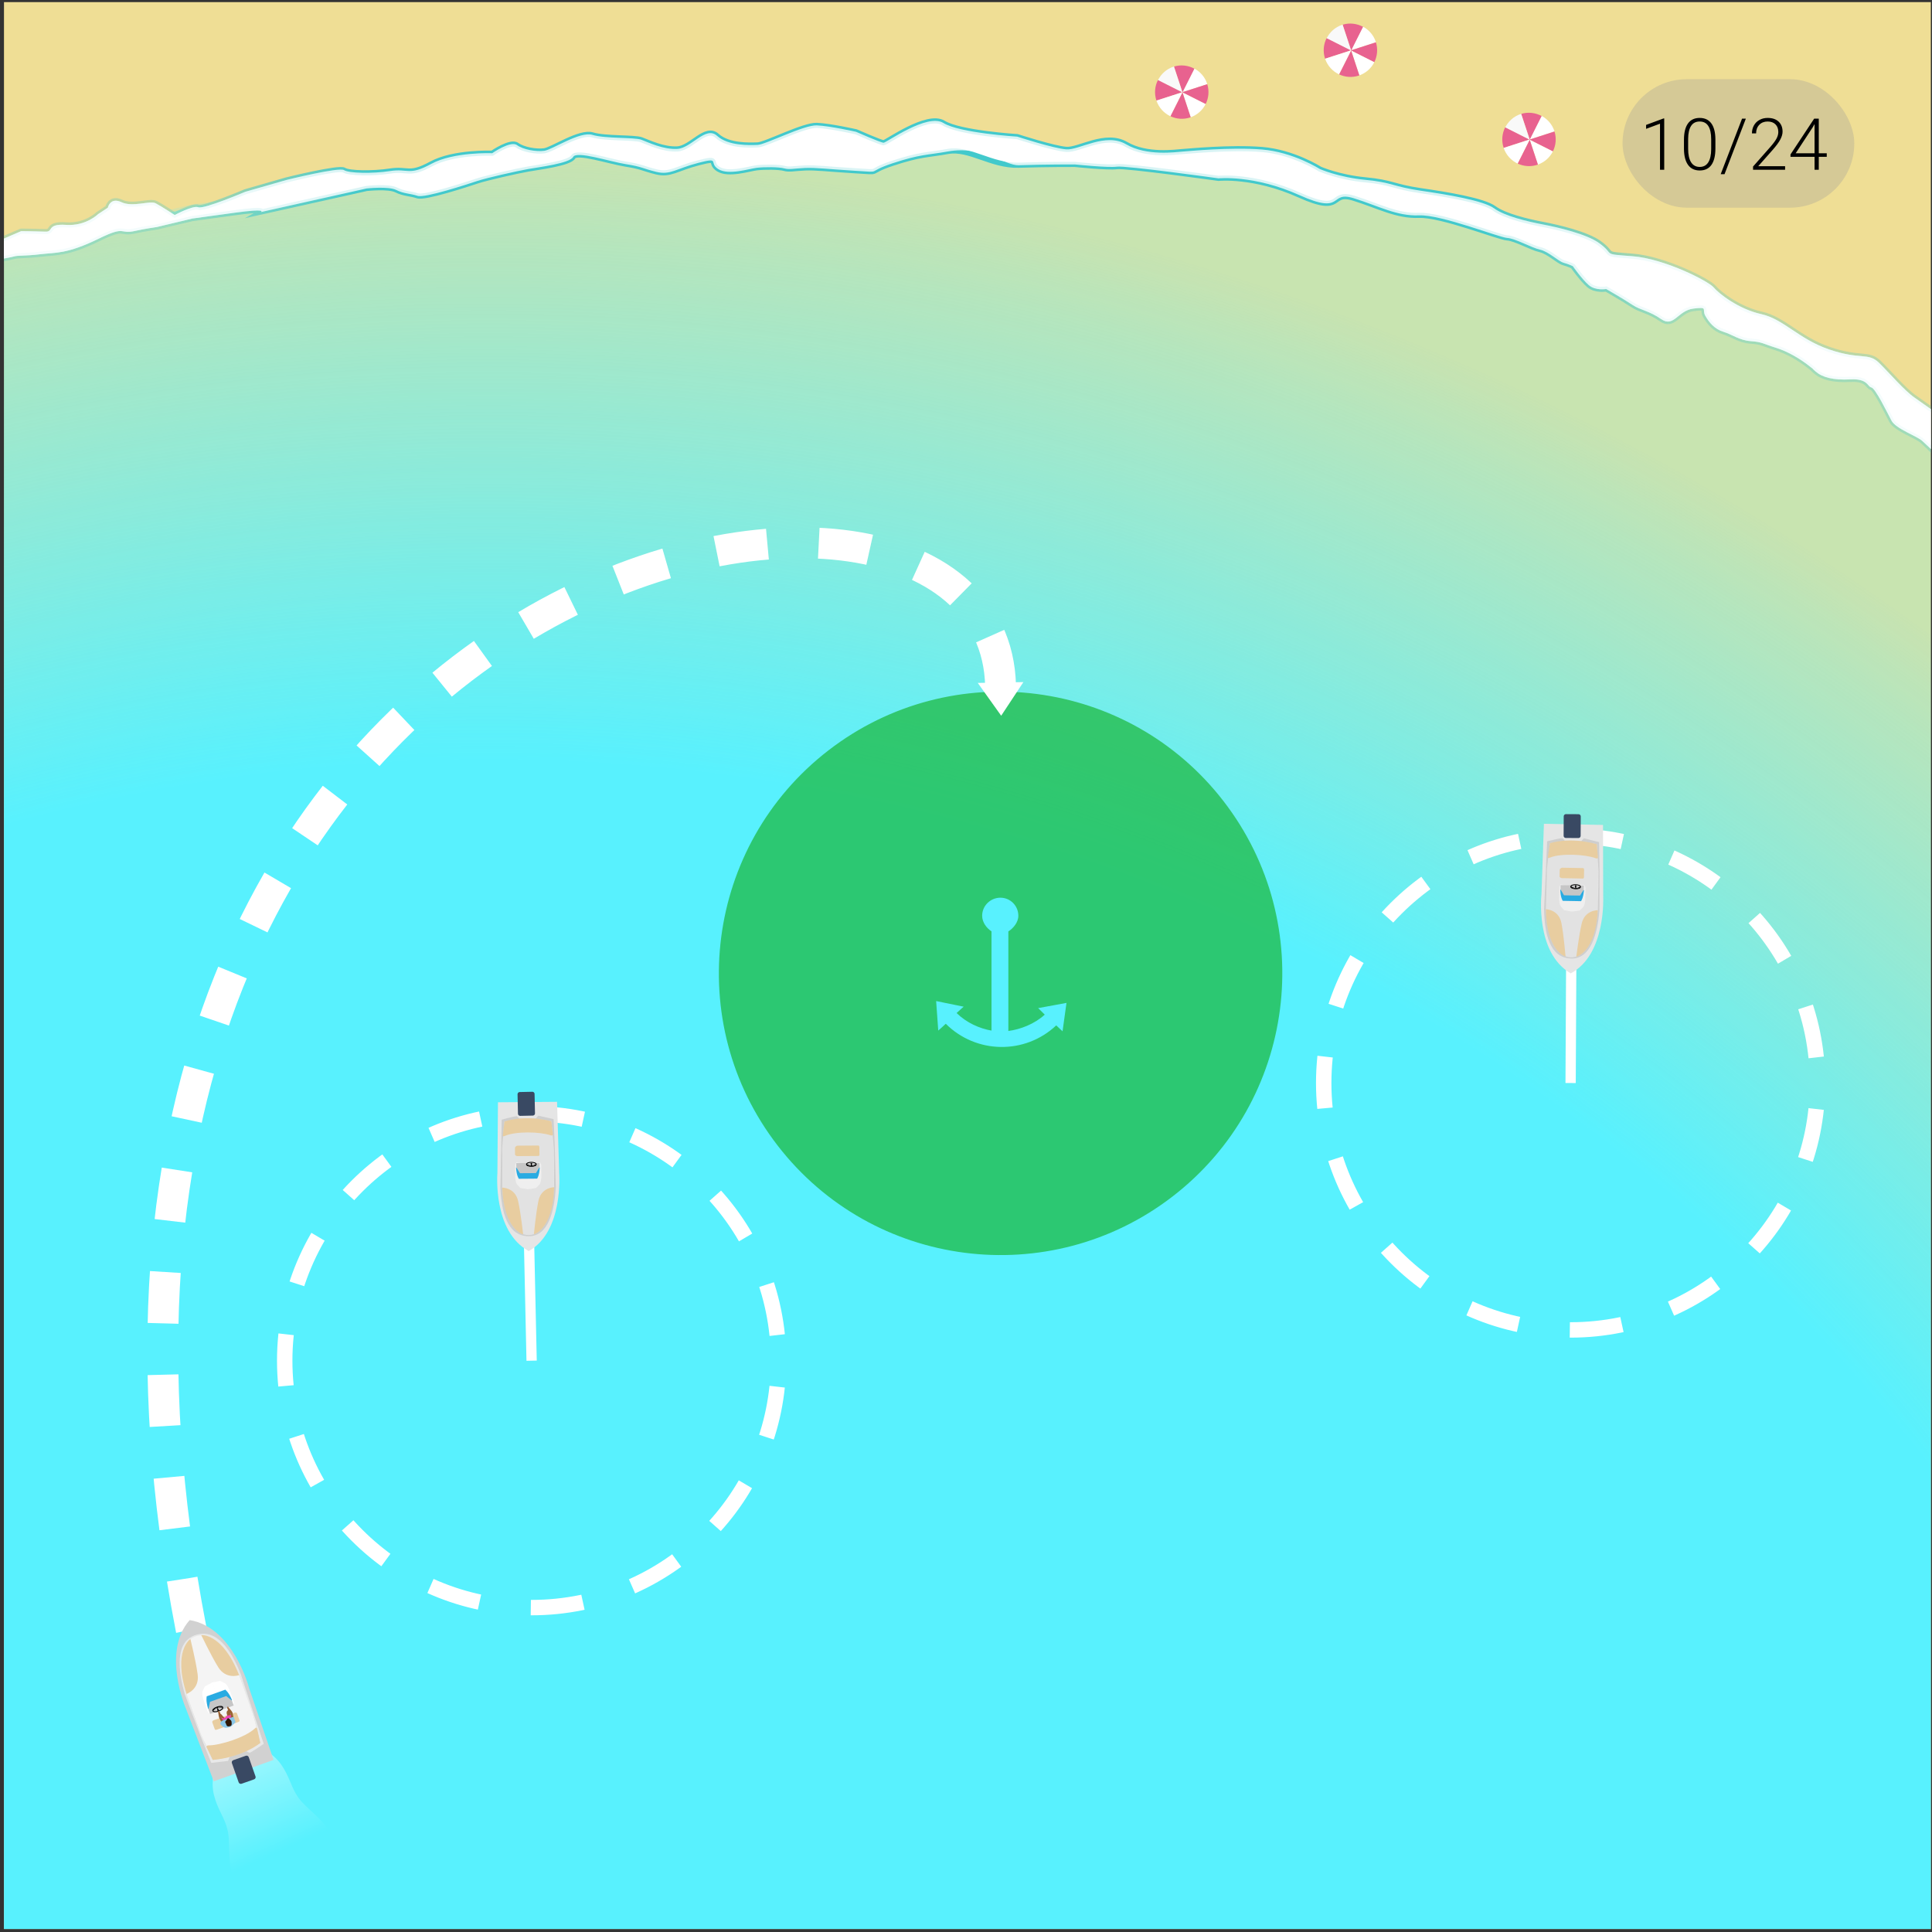 <svg width="376" height="376" viewBox="0 0 376 376" fill="none" xmlns="http://www.w3.org/2000/svg">
<rect x="0" y="0" width="376" height="376" fill="#333333" stroke="none"/>
<g clip-path="url(#clip0)">
<path d="M-23.535 395.826C-16.134 393.384 384.147 417.634 446.116 397.187L419.367 -13.065L-11.899 -7.587L-23.535 395.826Z" fill="#EFDE95"/>
<path d="M378.362 88.776C377.156 86.071 375.087 84.557 374.149 83.611C373.208 82.666 368.972 81.239 368.127 79.635C367.284 78.03 364.973 73.309 364.204 73.166C363.434 73.022 363.533 71.42 360.14 71.598C356.748 71.777 354.675 71.205 353.358 70.07C352.042 68.935 353.736 70.26 352.042 68.935C350.349 67.611 347.99 66.168 345.545 65.417C343.101 64.666 342.987 64.321 340.736 64.157C338.485 63.993 337.175 62.878 335.43 62.344C333.685 61.81 332.636 60.533 331.894 59.235C331.152 57.938 332.557 57.443 329.545 57.824C326.532 58.206 325.758 61.568 323.317 59.879C320.877 58.19 319.298 58.162 317.688 57.085C316.077 56.008 312.592 54.008 312.592 54.008C312.592 54.008 310.52 54.389 309.205 53.253C307.887 52.118 306.106 49.568 306.106 49.568C306.106 49.568 305.354 49.189 304.317 48.903C303.282 48.616 301.402 46.726 299.706 46.344C298.012 45.962 294.908 44.161 293.306 44.062C291.703 43.963 280.502 39.5 276.165 39.675C271.829 39.85 268.348 37.86 263.451 36.337C258.555 34.815 261.744 39.726 252.897 35.74C244.049 31.755 237.151 32.474 237.151 32.474C237.151 32.474 219.072 29.953 217.377 30.198C215.682 30.443 209.181 29.763 209.181 29.763C209.181 29.763 203.527 29.746 198.249 29.918C192.968 30.091 188.645 26.496 184.494 27.238C180.344 27.979 179.15 27.746 173.71 29.541C168.271 31.335 172.04 31.347 166.434 31C160.827 30.652 158.848 30.364 156.68 30.452C154.512 30.54 153.662 30.819 152.627 30.533C151.591 30.248 148.764 30.239 147.255 30.423C145.747 30.607 141.784 31.914 139.809 30.683C137.833 29.452 140.287 28.328 135.948 29.446C131.609 30.564 130.465 31.883 127.738 31.214C125.012 30.544 125.043 30.22 121.825 29.712C118.607 29.205 112.219 27.059 111.547 28.309C110.877 29.558 104.842 30.294 102.767 30.665C100.692 31.035 94.845 32.337 92.864 32.991C90.882 33.645 82.674 36.352 81.262 35.878C79.85 35.402 78.624 35.492 77.118 34.734C75.612 33.976 71.342 34.443 71.342 34.443L68.347 35.117L50.79 39.026C50.79 39.026 52.113 38.276 45.568 39.18C39.024 40.085 37.436 40.295 37.436 40.295L30.529 41.945C30.529 41.945 27.977 42.313 26.379 42.685C23.1 43.447 24.653 41.55 19.239 44.201C12.988 47.262 10.821 46.878 7.804 47.246C4.786 47.614 3.468 47.422 2.618 47.701C1.769 47.981 -4.794 48.815 -6.156 50.596C-7.518 52.378 -14.795 52.349 -14.795 52.349L-23.052 55.985L-24.83 389.63L383.256 393.058V88.868C380.505 91.038 379.283 90.842 378.362 88.776Z" fill="url(#paint0_radial)" stroke="url(#paint1_radial)" stroke-miterlimit="10"/>
<path d="M378.215 81.053C376.299 80.116 374.64 78.78 372.609 77.381C370.578 75.982 367.731 72.586 365.655 70.573C363.577 68.561 362.037 70.07 356.026 68.021C350.014 65.972 347.168 62.109 342.766 61.13C338.363 60.152 334.553 57.168 333.522 55.94C332.488 54.711 323.946 50.336 317.706 49.859C311.464 49.383 314.501 49.661 311.21 47.294C308.791 45.555 303.302 44.254 300.287 43.68C297.273 43.105 292.847 42.055 290.777 40.541C288.709 39.027 281.738 37.874 276.462 37.104C271.186 36.334 270.906 35.485 265.723 34.998C260.541 34.511 256.871 32.898 256.871 32.898C256.871 32.898 251.696 29.583 245.572 29.093C239.447 28.604 231.245 29.427 230.058 29.504C228.873 29.581 223.173 30.432 219.158 28.078C215.144 25.724 210.011 29.252 207.525 29.068C205.037 28.885 197.983 26.591 197.983 26.591C197.983 26.591 186.769 25.898 183.61 23.935C180.451 21.971 172.506 27.778 171.965 27.777C171.424 27.776 166.599 25.648 166.599 25.648C166.599 25.648 161.513 24.501 158.969 24.399C156.424 24.296 148.995 28.143 147.451 28.199C145.906 28.255 141.767 28.437 139.553 26.431C137.338 24.423 134.571 28.814 131.832 28.978C129.092 29.142 126.159 27.692 124.817 27.194C123.474 26.695 117.772 27.007 115.307 26.252C112.841 25.496 107.493 29.144 105.914 29.351C104.335 29.558 101.837 29.126 100.6 28.23C99.363 27.334 95.788 29.818 95.788 29.818C95.788 29.818 88.323 29.505 83.921 31.9C79.519 34.293 79.489 32.734 75.905 33.288C72.543 33.809 67.893 33.735 66.948 33.105C66.002 32.476 55.752 35.02 55.752 35.02L47.734 37.324C47.734 37.324 39.693 40.748 38.61 40.335C37.527 39.921 34.009 41.853 34.009 41.853C34.009 41.853 31.398 40.128 30.277 39.556C29.157 38.984 25.836 40.394 23.637 39.349C21.437 38.303 20.982 40.426 20.982 40.426L19.084 41.68C19.084 41.68 16.72 44.029 12.867 43.766C9.014 43.502 10.457 45.153 8.865 45.085C7.273 45.017 4.123 44.985 4.123 44.985C4.123 44.985 0.268 46.626 -2.186 47.749C-4.64 48.873 -4.204 50.441 -6.438 49.146C-8.672 47.851 -7.766 48.001 -9.652 47.996C-11.537 47.99 -11.66 49.574 -16.328 50.172L-24.829 52.833L-23.051 58.221L-14.794 54.584C-14.794 54.584 -7.517 54.613 -6.155 52.833C-4.793 51.051 1.77 50.217 2.619 49.937C3.469 49.657 4.787 49.849 7.805 49.481C10.822 49.114 12.989 49.497 19.239 46.436C24.654 43.786 23.1 45.683 26.38 44.92C27.977 44.549 30.53 44.181 30.53 44.181L37.436 42.53C37.436 42.53 39.024 42.32 45.569 41.416C52.114 40.512 50.791 41.262 50.791 41.262L68.347 37.352L71.342 36.678C71.342 36.678 75.614 36.211 77.119 36.97C78.625 37.728 79.85 37.638 81.263 38.113C82.676 38.589 90.883 35.88 92.865 35.227C94.846 34.573 100.694 33.271 102.768 32.901C104.843 32.531 110.877 31.795 111.549 30.545C112.221 29.296 118.607 31.441 121.826 31.949C125.043 32.457 125.012 32.78 127.739 33.45C130.465 34.12 131.609 32.8 135.949 31.683C140.287 30.565 137.833 31.688 139.809 32.92C141.784 34.151 145.746 32.843 147.255 32.659C148.764 32.476 151.591 32.484 152.626 32.77C153.662 33.056 154.511 32.776 156.679 32.688C158.848 32.601 160.827 32.889 166.434 33.236C172.04 33.584 168.27 33.572 173.709 31.777C179.149 29.982 180.344 30.215 184.493 29.474C188.644 28.732 192.967 32.327 198.247 32.154C203.527 31.982 209.18 31.999 209.18 31.999C209.18 31.999 215.681 32.679 217.376 32.434C219.07 32.189 237.149 34.71 237.149 34.71C237.149 34.71 244.048 33.991 252.896 37.976C261.743 41.961 258.552 37.051 263.451 38.574C268.347 40.097 271.828 42.087 276.164 41.912C280.5 41.736 291.702 46.2 293.304 46.299C294.907 46.398 298.011 48.199 299.706 48.581C301.402 48.962 303.281 50.853 304.317 51.139C305.353 51.425 306.105 51.805 306.105 51.805C306.105 51.805 307.888 54.355 309.204 55.49C310.52 56.625 312.592 56.244 312.592 56.244C312.592 56.244 316.077 58.244 317.687 59.321C319.297 60.399 320.876 60.427 323.317 62.116C325.758 63.805 326.531 60.444 329.544 60.061C332.556 59.678 331.151 60.175 331.893 61.472C332.635 62.77 333.684 64.047 335.429 64.581C337.176 65.115 338.485 66.23 340.735 66.394C342.986 66.558 343.1 66.903 345.545 67.654C347.991 68.404 350.349 69.847 352.041 71.172C353.734 72.497 352.041 71.172 353.358 72.307C354.674 73.442 356.746 74.013 360.139 73.835C363.532 73.657 363.433 75.259 364.204 75.402C364.973 75.545 367.283 80.267 368.126 81.871C368.97 83.476 373.207 84.903 374.148 85.848C375.087 86.793 377.156 88.308 378.361 91.013C379.284 93.078 380.504 93.274 383.256 91.105L380.146 81.679C379.285 81.435 378.58 81.232 378.215 81.053Z" fill="white" stroke="url(#paint2_radial)" stroke-miterlimit="10"/>
<path opacity="0.8" d="M-16.328 50.173C-11.66 49.574 -11.537 47.991 -9.652 47.996C-7.767 48.002 -8.673 47.852 -6.439 49.146C-4.204 50.441 -4.641 48.873 -2.187 47.75C0.267 46.627 4.122 44.985 4.122 44.985C4.122 44.985 7.271 45.018 8.863 45.085C10.455 45.152 9.011 43.503 12.865 43.766C16.718 44.029 19.082 41.68 19.082 41.68L20.98 40.426C20.98 40.426 21.434 38.303 23.634 39.349C25.834 40.394 29.154 38.984 30.275 39.556C31.395 40.128 34.006 41.853 34.006 41.853C34.006 41.853 37.525 39.921 38.607 40.335C39.69 40.748 47.732 37.325 47.732 37.325L55.75 35.022C55.75 35.022 66 32.477 66.945 33.107C67.89 33.737 72.541 33.81 75.903 33.29C79.486 32.735 79.516 34.294 83.918 31.901C88.321 29.508 95.786 29.819 95.786 29.819C95.786 29.819 99.36 27.336 100.597 28.232C101.834 29.128 104.332 29.56 105.911 29.352C107.489 29.145 112.838 25.498 115.304 26.253C117.769 27.009 123.471 26.697 124.814 27.196C126.156 27.695 129.09 29.144 131.829 28.98C134.568 28.817 137.335 24.425 139.55 26.433C141.765 28.439 145.903 28.258 147.448 28.201C148.992 28.145 156.422 24.298 158.965 24.401C161.511 24.504 166.596 25.651 166.596 25.651C166.596 25.651 171.422 27.778 171.962 27.78C172.5 27.782 180.447 21.974 183.607 23.938C186.765 25.901 197.979 26.594 197.979 26.594C197.979 26.594 205.034 28.889 207.521 29.072C210.009 29.254 215.139 25.728 219.154 28.081C223.169 30.435 228.868 29.584 230.054 29.507C231.239 29.429 239.441 28.607 245.567 29.096C251.691 29.586 256.866 32.9 256.866 32.9C256.866 32.9 260.536 34.514 265.719 35.001C270.903 35.488 271.181 36.338 276.457 37.108C281.733 37.878 288.704 39.031 290.773 40.544C292.842 42.058 297.268 43.109 300.284 43.684C303.297 44.258 308.786 45.559 311.206 47.298C314.497 49.664 311.46 49.386 317.702 49.863C323.943 50.34 332.483 54.715 333.515 55.943C334.549 57.171 338.358 60.154 342.762 61.133C347.165 62.111 350.009 65.974 356.021 68.023C362.032 70.074 363.574 68.562 365.652 70.574C367.728 72.587 370.575 75.984 372.606 77.382C374.637 78.781 376.296 80.117 378.212 81.054C380.127 81.991 391.284 83.574 386.284 88.398C381.286 93.222 379.566 93.718 378.359 91.013C377.154 88.308 375.085 86.794 374.146 85.849C373.205 84.903 368.969 83.476 368.125 81.871C367.281 80.266 364.97 75.545 364.201 75.403C363.432 75.26 363.53 73.656 360.137 73.835C356.745 74.014 354.672 73.442 353.356 72.307C352.04 71.172 353.734 72.497 352.04 71.172C350.347 69.847 347.987 68.404 345.543 67.654C343.099 66.903 342.985 66.558 340.733 66.393C338.483 66.229 337.173 65.114 335.427 64.58C333.682 64.047 332.633 62.77 331.891 61.472C331.15 60.175 332.555 59.678 329.542 60.061C326.53 60.443 325.756 63.804 323.315 62.116C320.874 60.427 319.295 60.399 317.685 59.322C316.074 58.244 312.59 56.245 312.59 56.245C312.59 56.245 310.518 56.625 309.203 55.49C307.885 54.355 306.103 51.805 306.103 51.805C306.103 51.805 305.351 51.426 304.315 51.139C303.279 50.854 301.4 48.963 299.704 48.581C298.009 48.199 294.906 46.399 293.303 46.3C291.701 46.201 280.499 41.737 276.163 41.913C271.827 42.087 268.346 40.098 263.449 38.575C258.552 37.052 261.742 41.963 252.894 37.977C244.046 33.991 237.148 34.711 237.148 34.711C237.148 34.711 219.069 32.19 217.374 32.435C215.679 32.68 209.179 32 209.179 32C209.179 32 203.524 31.983 198.246 32.156C195.602 32.242 191.219 28.273 184.491 29.475C180.342 30.216 179.148 29.983 173.707 31.778C168.268 33.572 172.038 33.584 166.432 33.237C160.824 32.89 158.846 32.601 156.677 32.689C154.509 32.777 153.66 33.056 152.624 32.771C151.589 32.485 148.761 32.477 147.253 32.66C145.744 32.844 141.782 34.151 139.806 32.92C137.831 31.689 140.285 30.565 135.946 31.683C131.607 32.801 130.463 34.12 127.736 33.451C125.009 32.781 125.04 32.456 121.823 31.949C118.604 31.442 112.217 29.297 111.545 30.546C110.874 31.795 104.84 32.531 102.765 32.901C100.69 33.272 94.842 34.574 92.862 35.227C90.88 35.882 82.672 38.59 81.26 38.114C79.847 37.639 78.622 37.729 77.116 36.971C75.61 36.212 71.339 36.679 71.339 36.679L68.344 37.354L50.788 41.263C50.788 41.263 52.11 40.513 45.566 41.417C39.022 42.321 37.433 42.531 37.433 42.531L30.528 44.182C30.528 44.182 27.975 44.55 26.378 44.922C23.098 45.684 24.651 43.787 19.237 46.438C12.986 49.499 10.819 49.115 7.802 49.483C4.785 49.851 3.466 49.658 2.617 49.939C1.768 50.219 -4.796 51.052 -6.158 52.834C-7.519 54.615 -14.796 54.586 -14.796 54.586L-18.231 55.719L-19.772 51.049L-16.328 50.173Z" fill="white"/>
<path d="M297.762 27.186L300.057 22.593C298.872 21.95 297.433 21.741 296.05 22.164L297.713 27.203L297.762 27.186Z" fill="#E8628F"/>
<path d="M302.53 25.589C302.521 25.56 302.517 25.532 302.506 25.503C302.074 24.194 301.17 23.177 300.048 22.567L297.746 27.136L302.53 25.589Z" fill="white"/>
<path d="M297.712 27.204L296.049 22.165C296.012 22.176 295.976 22.183 295.94 22.195C294.578 22.645 293.533 23.63 292.935 24.819L297.661 27.221L297.712 27.204Z" fill="#F9F9F9"/>
<path d="M297.746 27.135L297.713 27.203L302.213 29.47C302.799 28.307 302.946 26.925 302.532 25.589L297.746 27.135Z" fill="#E8628F"/>
<path d="M292.926 24.792C292.328 25.98 292.181 27.397 292.631 28.76C292.635 28.769 292.639 28.778 292.641 28.787L297.643 27.169L292.926 24.792Z" fill="#E8628F"/>
<path d="M297.711 27.204L299.303 32.029C300.615 31.564 301.63 30.628 302.212 29.471L297.711 27.204Z" fill="white"/>
<path d="M297.712 27.203L297.643 27.169L292.641 28.787C293.113 30.192 294.129 31.259 295.376 31.84L297.712 27.203Z" fill="white"/>
<path d="M295.377 31.84C296.534 32.38 297.889 32.501 299.199 32.069C299.234 32.057 299.267 32.041 299.304 32.029L297.712 27.204L295.377 31.84Z" fill="#E8628F"/>
<path d="M230.184 17.977L232.479 13.383C231.293 12.739 229.855 12.531 228.472 12.954L230.134 17.993L230.184 17.977Z" fill="#E8628F"/>
<path d="M234.952 16.379C234.942 16.35 234.938 16.321 234.928 16.292C234.495 14.983 233.591 13.966 232.47 13.356L230.168 17.925L234.952 16.379Z" fill="white"/>
<path d="M230.134 17.993L228.471 12.954C228.435 12.965 228.398 12.972 228.363 12.984C227 13.434 225.956 14.419 225.357 15.607L230.083 18.01L230.134 17.993Z" fill="#F9F9F9"/>
<path d="M230.168 17.926L230.135 17.994L234.635 20.261C235.221 19.098 235.368 17.716 234.955 16.38L230.168 17.926Z" fill="#E8628F"/>
<path d="M225.349 15.582C224.751 16.77 224.605 18.187 225.054 19.55C225.057 19.559 225.062 19.567 225.064 19.576L230.066 17.959L225.349 15.582Z" fill="#E8628F"/>
<path d="M230.135 17.993L231.727 22.817C233.037 22.354 234.053 21.417 234.634 20.26L230.135 17.993Z" fill="white"/>
<path d="M230.134 17.993L230.066 17.959L225.064 19.577C225.536 20.982 226.551 22.049 227.798 22.63L230.134 17.993Z" fill="white"/>
<path d="M227.799 22.629C228.958 23.169 230.312 23.29 231.621 22.858C231.657 22.846 231.69 22.829 231.727 22.817L230.135 17.993L227.799 22.629Z" fill="#E8628F"/>
<path d="M263.01 9.827L265.303 5.233C264.118 4.59 262.68 4.381 261.297 4.805L262.959 9.844L263.01 9.827Z" fill="#E8628F"/>
<path d="M267.777 8.231C267.767 8.201 267.763 8.172 267.752 8.143C267.321 6.835 266.416 5.817 265.295 5.208L262.993 9.777L267.777 8.231Z" fill="white"/>
<path d="M262.959 9.845L261.297 4.806C261.26 4.817 261.223 4.823 261.187 4.836C259.824 5.285 258.78 6.271 258.182 7.459L262.908 9.861L262.959 9.845Z" fill="#F9F9F9"/>
<path d="M262.993 9.777L262.959 9.844L267.46 12.111C268.045 10.948 268.193 9.566 267.779 8.229L262.993 9.777Z" fill="#E8628F"/>
<path d="M258.174 7.433C257.575 8.621 257.429 10.038 257.879 11.401C257.882 11.41 257.887 11.418 257.889 11.427L262.892 9.809L258.174 7.433Z" fill="#E8628F"/>
<path d="M262.959 9.845L264.551 14.669C265.863 14.205 266.878 13.268 267.46 12.111L262.959 9.845Z" fill="white"/>
<path d="M262.959 9.845L262.89 9.811L257.888 11.428C258.361 12.833 259.377 13.9 260.623 14.481L262.959 9.845Z" fill="white"/>
<path d="M260.624 14.481C261.782 15.02 263.137 15.141 264.446 14.709C264.481 14.698 264.515 14.681 264.551 14.669L262.959 9.845L260.624 14.481Z" fill="#E8628F"/>
<path d="M305.668 258.826C332.207 258.826 353.72 237.312 353.72 210.774C353.72 184.235 332.207 162.722 305.668 162.722C279.13 162.722 257.616 184.235 257.616 210.774C257.616 237.312 279.13 258.826 305.668 258.826Z" stroke="white" stroke-width="3" stroke-miterlimit="10" stroke-dasharray="10.06 10.06"/>
<path d="M305.668 210.774L305.916 162.722" stroke="white" stroke-width="2" stroke-miterlimit="10"/>
<path d="M311.972 160.544L300.473 160.323L299.996 174.05C299.996 174.05 298.717 185.399 305.686 189.432C312.571 185.819 312.013 174.556 312.013 174.556L311.972 160.544Z" fill="#E5E5E5"/>
<path d="M305.707 186.482C305.707 186.482 300.759 186.624 300.776 176.695C300.792 166.766 301.536 165.771 301.536 165.771L310.786 165.947L311.012 168.877L310.849 177.41C310.852 177.41 310.457 186.271 305.707 186.482Z" fill="#E2E2E2"/>
<path d="M305.722 186.543C309.569 186.69 310.882 181.793 311.279 177.152L311.299 169.451L311.212 163.89L308.234 163.138L307.741 163.703L304.538 163.627C304.538 163.627 304.14 163.136 304.045 163.134C303.503 163.124 301.1 163.733 301.1 163.733C301.1 163.733 300.942 167.505 300.87 169.203C300.868 169.26 300.504 176.849 300.505 176.945C300.581 181.587 301.539 186.383 305.722 186.543ZM301.042 169.37C301.025 169.245 301.635 164.112 301.635 164.112C301.635 164.112 303.641 163.779 304.154 163.789C304.246 163.791 304.619 164.26 304.619 164.26L307.642 164.332L308.108 163.792L310.761 164.287L311.104 169.557C311.08 174.126 310.99 174.188 310.957 177.147C310.518 181.673 309.04 186.464 305.674 186.311C302.326 186.16 301.059 181.44 300.847 176.953C300.854 176.779 301.079 169.448 301.042 169.37Z" fill="#CECECE"/>
<path d="M303.822 176.478L304.389 177.132L305.765 177.386V177.382L305.887 177.384H305.907L306.104 177.388L306.105 177.393L307.453 177.189L308.086 176.56C308.438 176.316 308.525 175.053 308.525 175.053L308.57 172.709L308.312 172.192L306.581 172.458L305.986 173.353L305.429 172.436L303.726 172.104L303.484 172.611L303.438 174.955C303.438 174.955 303.479 176.221 303.822 176.478Z" fill="#EFEFEF"/>
<path d="M303.696 173.319C303.701 173.39 304.362 174.447 304.362 174.447L307.435 174.525L308.215 173.426L308.218 173.271L308.219 173.194L308.221 173.116L308.235 172.343L303.717 172.256C303.717 172.256 303.694 173.246 303.696 173.319Z" fill="#C6C6C6"/>
<path d="M304.135 175.317L305.695 175.347L306.29 175.357L307.696 175.383C307.696 175.383 308.157 174.794 308.261 173.237C308.261 173.228 308.18 173.235 308.18 173.235C307.97 173.52 307.497 174.291 307.497 174.291L306.013 174.275L304.375 174.236C304.375 174.236 303.933 173.451 303.734 173.158C303.734 173.158 303.653 173.14 303.653 173.149C303.696 174.711 304.135 175.317 304.135 175.317Z" fill="#29ABE2"/>
<path d="M307.678 172.598C307.69 171.971 305.624 171.886 305.612 172.565C305.6 173.161 307.666 173.256 307.678 172.598ZM307.498 172.602C307.489 173.05 305.783 172.98 305.791 172.573C305.8 172.111 307.506 172.175 307.498 172.602Z" fill="black"/>
<path d="M306.898 172.934C306.898 172.934 306.896 172.739 306.662 172.736C306.428 172.735 306.457 172.909 306.452 172.926C306.445 172.943 306.898 172.934 306.898 172.934Z" fill="black"/>
<path d="M306.736 172.791L306.805 172.313L306.497 172.308L306.569 172.788L306.736 172.791Z" fill="black"/>
<path d="M306.525 172.868C306.519 172.868 305.776 172.525 305.776 172.525L305.744 172.719L306.498 172.96L306.525 172.868Z" fill="black"/>
<path d="M306.804 172.875C306.809 172.875 307.553 172.561 307.553 172.561L307.55 172.753L306.831 172.967L306.804 172.875Z" fill="black"/>
<path d="M300.848 176.952C300.848 176.952 303.377 176.981 303.884 179.674C304.393 182.367 304.65 186.059 304.688 186.137C304.725 186.215 300.96 185.216 300.848 176.952Z" fill="#E8CDA0"/>
<path d="M310.96 177.146C310.96 177.146 308.432 177.078 307.822 179.75C307.211 182.421 306.813 186.1 306.773 186.177C306.731 186.253 310.531 185.399 310.96 177.146Z" fill="#E8CDA0"/>
<path d="M310.967 166.626C310.967 166.626 311.141 167.251 310.535 167.024C308.541 166.271 303.818 166.026 301.678 166.892C301.229 167.074 301.238 166.962 301.258 166.662C301.272 166.438 301.636 164.113 301.636 164.113C301.636 164.113 305.289 162.792 310.763 164.287L310.967 166.626Z" fill="#E8CDA0"/>
<path d="M303.547 169.245C303.549 169.117 303.84 168.866 304.019 168.869L308.09 168.947C308.27 168.951 308.296 169.206 308.293 169.335L308.268 170.693C308.265 170.821 308.231 170.985 308.051 170.981L303.979 170.904C303.801 170.899 303.518 170.731 303.52 170.602L303.547 169.245Z" fill="#E8CDA0"/>
<path d="M304.327 158.867C304.328 158.633 304.519 158.445 304.752 158.446L307.219 158.459C307.453 158.46 307.642 158.652 307.64 158.886L307.619 162.675C307.618 162.909 307.428 163.098 307.194 163.096L304.726 163.083C304.493 163.082 304.305 162.891 304.306 162.657L304.327 158.867Z" fill="#394963"/>
<path d="M103.462 312.866C130.001 312.866 151.515 291.352 151.515 264.813C151.515 238.275 130.001 216.761 103.462 216.761C76.923 216.761 55.41 238.275 55.41 264.813C55.41 291.352 76.923 312.866 103.462 312.866Z" stroke="white" stroke-width="3" stroke-miterlimit="10" stroke-dasharray="10.06 10.06"/>
<path d="M103.462 264.813L102.415 216.771" stroke="white" stroke-width="2" stroke-miterlimit="10"/>
<path d="M108.411 214.433L96.909 214.521L96.804 228.256C96.804 228.256 95.831 239.635 102.906 243.48C109.69 239.681 108.83 228.439 108.83 228.439L108.411 214.433Z" fill="#E5E5E5"/>
<path d="M102.848 240.529C102.848 240.529 97.907 240.804 97.655 230.878C97.403 220.952 98.121 219.937 98.121 219.937L107.372 219.865L107.678 222.787L107.745 231.322C107.746 231.321 107.589 240.189 102.848 240.529Z" fill="#E2E2E2"/>
<path d="M102.864 240.59C106.714 240.633 107.894 235.703 108.166 231.053L107.978 223.354L107.742 217.797L104.746 217.125L104.268 217.702L101.064 217.712C101.064 217.712 100.655 217.233 100.559 217.233C100.016 217.238 97.63 217.912 97.63 217.912C97.63 217.912 97.574 221.687 97.547 223.386C97.547 223.443 97.388 231.039 97.391 231.135C97.591 235.774 98.677 240.543 102.864 240.59ZM97.722 223.549C97.702 223.423 98.173 218.277 98.173 218.277C98.173 218.277 100.17 217.891 100.683 217.887C100.775 217.887 101.161 218.345 101.161 218.345L104.185 218.335L104.636 217.782L107.302 218.205L107.787 223.464C107.887 228.031 107.798 228.096 107.846 231.055C107.529 235.591 106.181 240.42 102.811 240.359C99.461 240.298 98.067 235.613 97.733 231.134C97.734 230.961 97.761 223.627 97.722 223.549Z" fill="#CECECE"/>
<path d="M100.693 230.58L101.278 231.218L102.659 231.436V231.431L102.781 231.431H102.801L102.997 231.429L102.998 231.434L104.34 231.194L104.956 230.548C105.301 230.294 105.353 229.03 105.353 229.03L105.334 226.686L105.063 226.176L103.34 226.488L102.769 227.398L102.188 226.496L100.477 226.211L100.25 226.725L100.267 229.07C100.268 229.069 100.343 230.332 100.693 230.58Z" fill="#EFEFEF"/>
<path d="M100.484 227.425C100.489 227.497 101.177 228.535 101.177 228.535L104.252 228.53L105.002 227.409L105.001 227.254L105.001 227.177L105 227.1L104.994 226.327L100.476 226.362C100.475 226.362 100.479 227.353 100.484 227.425Z" fill="#C6C6C6"/>
<path d="M100.976 229.409L102.535 229.397L103.131 229.392L104.536 229.38C104.536 229.38 104.982 228.779 105.043 227.221C105.044 227.211 104.963 227.221 104.963 227.221C104.761 227.51 104.308 228.296 104.308 228.296L102.825 228.319L101.186 228.324C101.186 228.324 100.722 227.552 100.515 227.264C100.515 227.264 100.436 227.248 100.435 227.256C100.52 228.815 100.976 229.409 100.976 229.409Z" fill="#29ABE2"/>
<path d="M104.444 226.596C104.439 225.968 102.372 225.94 102.377 226.619C102.381 227.215 104.449 227.255 104.444 226.596ZM104.263 226.605C104.267 227.054 102.559 227.029 102.556 226.622C102.553 226.16 104.26 226.177 104.263 226.605Z" fill="black"/>
<path d="M103.672 226.952C103.672 226.952 103.665 226.756 103.432 226.761C103.198 226.766 103.231 226.939 103.226 226.956C103.221 226.973 103.672 226.952 103.672 226.952Z" fill="black"/>
<path d="M103.507 226.815L103.563 226.335L103.255 226.338L103.34 226.816L103.507 226.815Z" fill="black"/>
<path d="M103.297 226.898C103.292 226.897 102.54 226.575 102.54 226.575L102.513 226.768L103.275 226.991L103.297 226.898Z" fill="black"/>
<path d="M103.577 226.895C103.582 226.895 104.317 226.561 104.317 226.561L104.319 226.754L103.606 226.986L103.577 226.895Z" fill="black"/>
<path d="M97.733 231.135C97.733 231.135 100.262 231.095 100.842 233.773C101.423 236.451 101.779 240.136 101.818 240.212C101.858 240.289 98.067 239.392 97.733 231.135Z" fill="#E8CDA0"/>
<path d="M107.846 231.054C107.846 231.054 105.317 231.055 104.779 233.74C104.241 236.428 103.941 240.117 103.903 240.195C103.865 240.272 107.64 239.316 107.846 231.054Z" fill="#E8CDA0"/>
<path d="M107.571 220.539C107.571 220.539 107.762 221.159 107.15 220.948C105.136 220.25 100.408 220.133 98.292 221.055C97.848 221.248 97.854 221.136 97.865 220.836C97.874 220.612 98.174 218.277 98.174 218.277C98.174 218.277 101.791 216.859 107.302 218.206L107.571 220.539Z" fill="#E8CDA0"/>
<path d="M100.223 223.357C100.222 223.229 100.506 222.971 100.684 222.969L104.757 222.938C104.935 222.937 104.969 223.191 104.969 223.32L104.981 224.677C104.981 224.805 104.951 224.97 104.772 224.97L100.7 225.002C100.522 225.003 100.233 224.843 100.233 224.714L100.223 223.357Z" fill="#E8CDA0"/>
<path d="M100.724 212.963C100.718 212.729 100.904 212.535 101.138 212.53L103.604 212.477C103.838 212.471 104.032 212.658 104.037 212.892L104.119 216.68C104.124 216.914 103.938 217.108 103.703 217.113L101.237 217.166C101.004 217.172 100.81 216.985 100.806 216.751L100.724 212.963Z" fill="#394963"/>
<path opacity="0.7" d="M238.135 155.941C219.638 131.97 185.21 127.531 161.238 146.028C137.267 164.526 132.829 198.953 151.326 222.925C169.823 246.896 204.25 251.333 228.223 232.837C252.193 214.34 256.633 179.912 238.135 155.941ZM206.792 200.703C206.77 200.711 205.959 199.928 205.561 199.556C199.47 205.298 189.945 205.121 184.063 199.241C183.578 199.697 182.624 200.573 182.599 200.564L182.189 194.824L187.546 195.916C187.546 195.916 186.578 196.762 186.173 197.152C188.071 199.027 190.62 200.169 192.963 200.57V181.255C192.026 180.647 191.144 179.515 191.144 178.219C191.144 176.279 192.754 174.707 194.693 174.707C196.633 174.707 198.186 176.28 198.186 178.219C198.186 179.528 197.181 180.669 196.243 181.273V200.644C198.587 200.343 201.343 199.286 203.328 197.462C202.841 196.993 202.045 196.195 202.045 196.195L207.556 195.182L206.792 200.703Z" fill="#1AB737"/>
<path d="M194.73 133.528C193.353 70.336 -3.392 107.57 37.194 317.055C38.932 326.025 38.945 322.281 38.945 322.281" stroke="white" stroke-width="6" stroke-miterlimit="10" stroke-dasharray="10 10"/>
<path opacity="0.8" d="M63.795 355.983C62.261 353.555 59.498 351.865 58.062 349.845C56.625 347.823 56.409 345.818 54.698 343.383C52.987 340.949 50.465 340.172 49.114 338.53C47.761 336.886 46.051 333.54 44.331 332.691C42.611 331.841 41.802 332.837 41.802 332.837C41.802 332.837 40.805 333.024 40.421 334.46C39.926 336.314 41.316 339.802 41.66 341.901C42.005 344.001 40.925 346.403 41.628 349.294C42.331 352.185 43.705 353.682 44.278 356.095C44.85 358.507 44.302 361.698 45.117 364.452L63.795 355.983Z" fill="url(#paint3_linear)"/>
<path d="M41.603 346.672L53.24 342.504L48.492 328.566C48.492 328.566 45.45 316.692 36.911 315.3C31.375 321.555 36.224 332.634 36.224 332.634L41.603 346.672Z" fill="#D1D1D1"/>
<path d="M37.945 318.316C37.945 318.316 42.914 316.317 46.687 326.297C50.459 336.278 50.146 337.593 50.146 337.593L40.786 340.945L39.255 338.052L36.163 329.418C36.163 329.418 33.255 320.339 37.945 318.316Z" fill="#F4F4F4"/>
<path d="M37.983 318.232C34.063 319.552 34.612 324.972 35.984 329.787L38.903 337.53L41.112 343.086L44.391 342.704L44.669 341.949L47.916 340.804C47.916 340.804 48.501 341.146 48.599 341.111C49.148 340.912 51.33 339.383 51.33 339.383C51.33 339.383 50.049 335.533 49.474 333.801C49.454 333.742 46.924 325.979 46.886 325.884C45.039 321.249 42.246 316.795 37.983 318.232ZM49.237 333.697C49.303 333.817 50.649 339.206 50.649 339.206C50.649 339.206 48.76 340.305 48.24 340.49C48.149 340.523 47.594 340.196 47.594 340.196L44.529 341.279L44.268 341.998L41.413 342.513L39.057 337.35C37.337 332.752 37.404 332.655 36.307 329.67C35.02 324.954 34.677 319.581 38.117 318.448C41.537 317.323 44.612 321.581 46.538 326.007C46.6 326.183 49.171 333.633 49.237 333.697Z" fill="#E8E8E8"/>
<path d="M41.34 327.474L41.324 327.426L39.855 328.213L39.455 329.089C39.193 329.47 39.584 330.771 39.584 330.771L40.434 333.144L40.865 333.574L42.49 332.649L42.773 331.444L42.471 330.634L41.34 327.474Z" fill="white"/>
<path d="M41.308 327.486L41.325 327.426L42.869 327.134L43.724 327.561C44.167 327.688 44.68 328.947 44.68 328.947L45.53 331.32L45.493 331.916L43.663 332.231L42.701 331.471L42.438 330.648L41.308 327.486Z" fill="white"/>
<path d="M45.082 330.795C45.051 330.724 43.975 329.89 43.975 329.89L40.836 330.976L40.45 332.372L40.507 332.528L40.535 332.607L40.563 332.685L40.881 333.573L45.485 331.922C45.485 331.922 45.112 330.867 45.082 330.795Z" fill="#C6C6C6"/>
<path d="M49.727 345.721C49.809 345.953 49.688 346.206 49.456 346.288L47.015 347.148C46.784 347.229 46.529 347.106 46.448 346.876L45.129 343.126C45.047 342.895 45.169 342.641 45.4 342.559L47.841 341.7C48.072 341.618 48.326 341.741 48.408 341.972L49.727 345.721Z" fill="#394963"/>
<path d="M43.839 328.842L42.261 329.408L41.658 329.622L40.236 330.131C40.236 330.131 40.008 330.931 40.498 332.535C40.502 332.544 40.586 332.524 40.586 332.524C40.688 332.158 40.871 331.209 40.871 331.209L42.37 330.663L44.031 330.079C44.031 330.079 44.776 330.699 45.087 330.917C45.087 330.917 45.164 330.874 45.16 330.865C44.522 329.314 43.839 328.842 43.839 328.842Z" fill="#29ABE2"/>
<path d="M41.34 332.987C41.567 333.622 43.675 332.919 43.428 332.232C43.213 331.629 41.101 332.322 41.34 332.987ZM41.519 332.915C41.356 332.46 43.098 331.881 43.245 332.293C43.412 332.76 41.674 333.347 41.519 332.915Z" fill="black"/>
<path d="M41.996 332.352C41.996 332.352 42.072 332.548 42.307 332.461C42.543 332.372 42.448 332.209 42.447 332.191C42.446 332.171 41.996 332.352 41.996 332.352Z" fill="black"/>
<path d="M42.235 332.497L42.361 333.04L42.673 332.927L42.403 332.437L42.235 332.497Z" fill="black"/>
<path d="M42.395 332.276C42.4 332.274 43.278 332.334 43.278 332.334L43.238 332.129L42.386 332.174L42.395 332.276Z" fill="black"/>
<path d="M42.078 332.39C42.073 332.392 41.411 333.005 41.411 333.005L41.341 332.809L41.998 332.314L42.078 332.39Z" fill="black"/>
<path d="M46.539 326.007C46.539 326.007 43.988 326.943 42.45 324.432C40.912 321.921 39.245 318.31 39.177 318.247C39.111 318.181 43.273 317.748 46.539 326.007Z" fill="#E8CDA0"/>
<path d="M36.308 329.67C36.308 329.67 38.873 328.775 38.467 325.858C38.062 322.94 37.058 319.093 37.068 319.001C37.08 318.909 33.588 321.217 36.308 329.67Z" fill="#E8CDA0"/>
<path d="M40.314 340.243C40.314 340.243 39.901 339.681 40.597 339.68C42.886 339.674 47.726 338.117 49.545 336.431C49.926 336.077 49.96 336.193 50.054 336.501C50.126 336.732 50.649 339.206 50.649 339.206C50.649 339.206 47.483 341.927 41.414 342.515L40.314 340.243Z" fill="#E8CDA0"/>
<path d="M46.617 334.833C46.664 334.963 46.545 335.066 46.364 335.132L42.244 336.607C42.064 336.673 41.849 336.688 41.803 336.558L41.311 335.183C41.264 335.053 41.412 334.849 41.592 334.784L45.712 333.308C45.893 333.244 46.079 333.329 46.126 333.459L46.617 334.833Z" fill="#E8CDA0"/>
<path d="M42.766 333.719C42.766 333.719 42.858 333.354 43.154 333.732C43.449 334.113 43.84 334.448 43.84 334.448C43.84 334.448 44.236 334.106 44.241 333.951C44.246 333.797 43.932 333.251 44.263 332.926C44.593 332.601 44.731 332.428 44.837 333.105C44.944 333.782 45.075 334.234 45.075 334.234L43.594 335.357L42.809 333.812" fill="#996234"/>
<path d="M43.63 335.053C43.63 335.053 42.619 334.437 42.956 334.321C43.29 334.206 43.237 334.529 43.654 334.364C44.071 334.198 43.871 333.909 44.449 333.85C45.027 333.793 45.145 333.557 45.185 333.866C45.226 334.177 45.262 334.302 45.262 334.302L43.63 335.053Z" fill="#EF45B7"/>
<path d="M43.192 335.36C43.192 335.36 42.839 334.664 42.735 334.489C42.541 334.162 42.507 333.313 42.447 333.184C42.388 333.054 42.346 332.907 42.607 333.022C42.868 333.135 42.996 333.863 43.071 334.221C43.147 334.579 43.538 334.876 43.594 334.978C43.651 335.079 43.366 335.027 43.366 335.027L43.192 335.36Z" fill="#996234"/>
<path d="M45.445 334.381C45.445 334.381 45.322 333.524 45.256 333.33C45.135 332.97 44.516 332.392 44.455 332.263C44.396 332.133 44.313 332.005 44.229 332.277C44.146 332.549 44.613 333.121 44.835 333.412C45.057 333.701 44.869 334.226 44.91 334.336C44.95 334.444 45.255 334.162 45.255 334.162L45.445 334.381Z" fill="#996234"/>
<path d="M42.878 335.504C42.878 335.504 43.413 336.323 44.04 336.251C44.666 336.18 44.883 336.155 45.275 335.72C45.666 335.282 45.98 335.28 45.739 334.855C45.5 334.434 45.691 334.067 45.235 334.193C44.745 334.328 43.48 334.808 43.39 334.836C42.843 335.013 42.878 335.504 42.878 335.504Z" fill="#8BC7E8"/>
<path d="M44.69 335.953C44.69 335.953 44.173 336.132 44.061 335.69C43.948 335.25 43.663 335.199 43.953 334.911C44.244 334.625 44.261 334.204 44.571 334.473C44.881 334.742 45.076 334.873 45.074 335.163C45.072 335.453 45.123 335.503 45.05 335.718C44.98 335.933 44.69 335.953 44.69 335.953Z" fill="#301705"/>
<path d="M190.291 132.909L194.849 139.293L199.169 132.746L190.291 132.909Z" fill="white"/>
<rect x="315.775" y="15.414" width="45.1" height="25" rx="12.5" fill="#969696" fill-opacity="0.3"/>
<path d="M323.886 33.04H323.066V24.071L320.359 25.076V24.311L323.75 23.053H323.886V33.04ZM333.846 28.891C333.846 30.294 333.589 31.361 333.074 32.09C332.559 32.815 331.8 33.177 330.797 33.177C329.813 33.177 329.059 32.821 328.535 32.11C328.011 31.395 327.742 30.356 327.728 28.993V27.209C327.728 25.81 327.988 24.75 328.507 24.03C329.027 23.31 329.786 22.95 330.784 22.95C331.768 22.95 332.52 23.299 333.04 23.996C333.559 24.689 333.828 25.712 333.846 27.065V28.891ZM333.026 27.106C333.026 25.967 332.839 25.106 332.465 24.523C332.096 23.939 331.536 23.648 330.784 23.648C330.045 23.648 329.489 23.932 329.116 24.502C328.742 25.072 328.551 25.912 328.542 27.024V28.98C328.542 30.114 328.733 30.982 329.116 31.584C329.503 32.185 330.064 32.486 330.797 32.486C331.527 32.486 332.078 32.192 332.452 31.605C332.83 31.017 333.021 30.155 333.026 29.02V27.106ZM335.624 33.895H334.878L339.035 23.087H339.773L335.624 33.895ZM347.409 33.04H341.174V32.411L344.585 28.542C345.151 27.89 345.542 27.352 345.761 26.929C345.98 26.505 346.089 26.092 346.089 25.691C346.089 25.062 345.905 24.566 345.536 24.201C345.167 23.832 344.658 23.648 344.011 23.648C343.341 23.648 342.799 23.862 342.384 24.29C341.974 24.718 341.769 25.274 341.769 25.958H340.956C340.956 25.398 341.081 24.887 341.332 24.427C341.587 23.966 341.947 23.606 342.412 23.347C342.881 23.082 343.414 22.95 344.011 22.95C344.923 22.95 345.634 23.189 346.144 23.668C346.659 24.146 346.917 24.798 346.917 25.623C346.917 26.088 346.771 26.596 346.479 27.148C346.192 27.699 345.684 28.387 344.955 29.212L342.179 32.35H347.409V33.04ZM353.964 29.834H355.516V30.524H353.964V33.04H353.144V30.524H348.461V30.06L353.069 23.087H353.964V29.834ZM349.466 29.834H353.144V24.146L352.782 24.775L349.466 29.834Z" fill="black"/>
</g>
<defs>
<radialGradient id="paint0_radial" cx="0" cy="0" r="1" gradientUnits="userSpaceOnUse" gradientTransform="translate(101.882 510.473) rotate(-18.259) scale(479.843)">
<stop stop-color="#58F1FE"/>
<stop offset="0.646" stop-color="#58F1FE"/>
<stop offset="0.752" stop-color="#58F1FE"/>
<stop offset="0.969" stop-color="#58F1FE" stop-opacity="0.37"/>
<stop offset="1" stop-color="#58F1FE" stop-opacity="0.26"/>
</radialGradient>
<radialGradient id="paint1_radial" cx="0" cy="0" r="1" gradientUnits="userSpaceOnUse" gradientTransform="translate(179.212 210.098) scale(194.024)">
<stop stop-color="#58F1FE"/>
<stop offset="0.646" stop-color="#58F1FE"/>
<stop offset="0.752" stop-color="#58F1FE"/>
<stop offset="0.969" stop-color="#58F1FE" stop-opacity="0.45"/>
<stop offset="1" stop-color="#58F1FE" stop-opacity="0.15"/>
</radialGradient>
<radialGradient id="paint2_radial" cx="0" cy="0" r="1" gradientUnits="userSpaceOnUse" gradientTransform="translate(179.202 58.089) scale(146.562)">
<stop stop-color="#42C9CC"/>
<stop offset="0.646" stop-color="#42C9CC"/>
<stop offset="0.752" stop-color="#42C9CC"/>
<stop offset="0.969" stop-color="#42C9CC" stop-opacity="0.387"/>
<stop offset="1" stop-color="#42C9CC" stop-opacity="0.3"/>
</radialGradient>
<linearGradient id="paint3_linear" x1="42.137" y1="333.041" x2="54.47" y2="360.248" gradientUnits="userSpaceOnUse">
<stop stop-color="white" stop-opacity="0.8"/>
<stop offset="1" stop-color="white" stop-opacity="0"/>
</linearGradient>
<clipPath id="clip0">
<rect width="375" height="375" fill="white" transform="translate(0.775 0.414)"/>
</clipPath>
</defs>
</svg>

